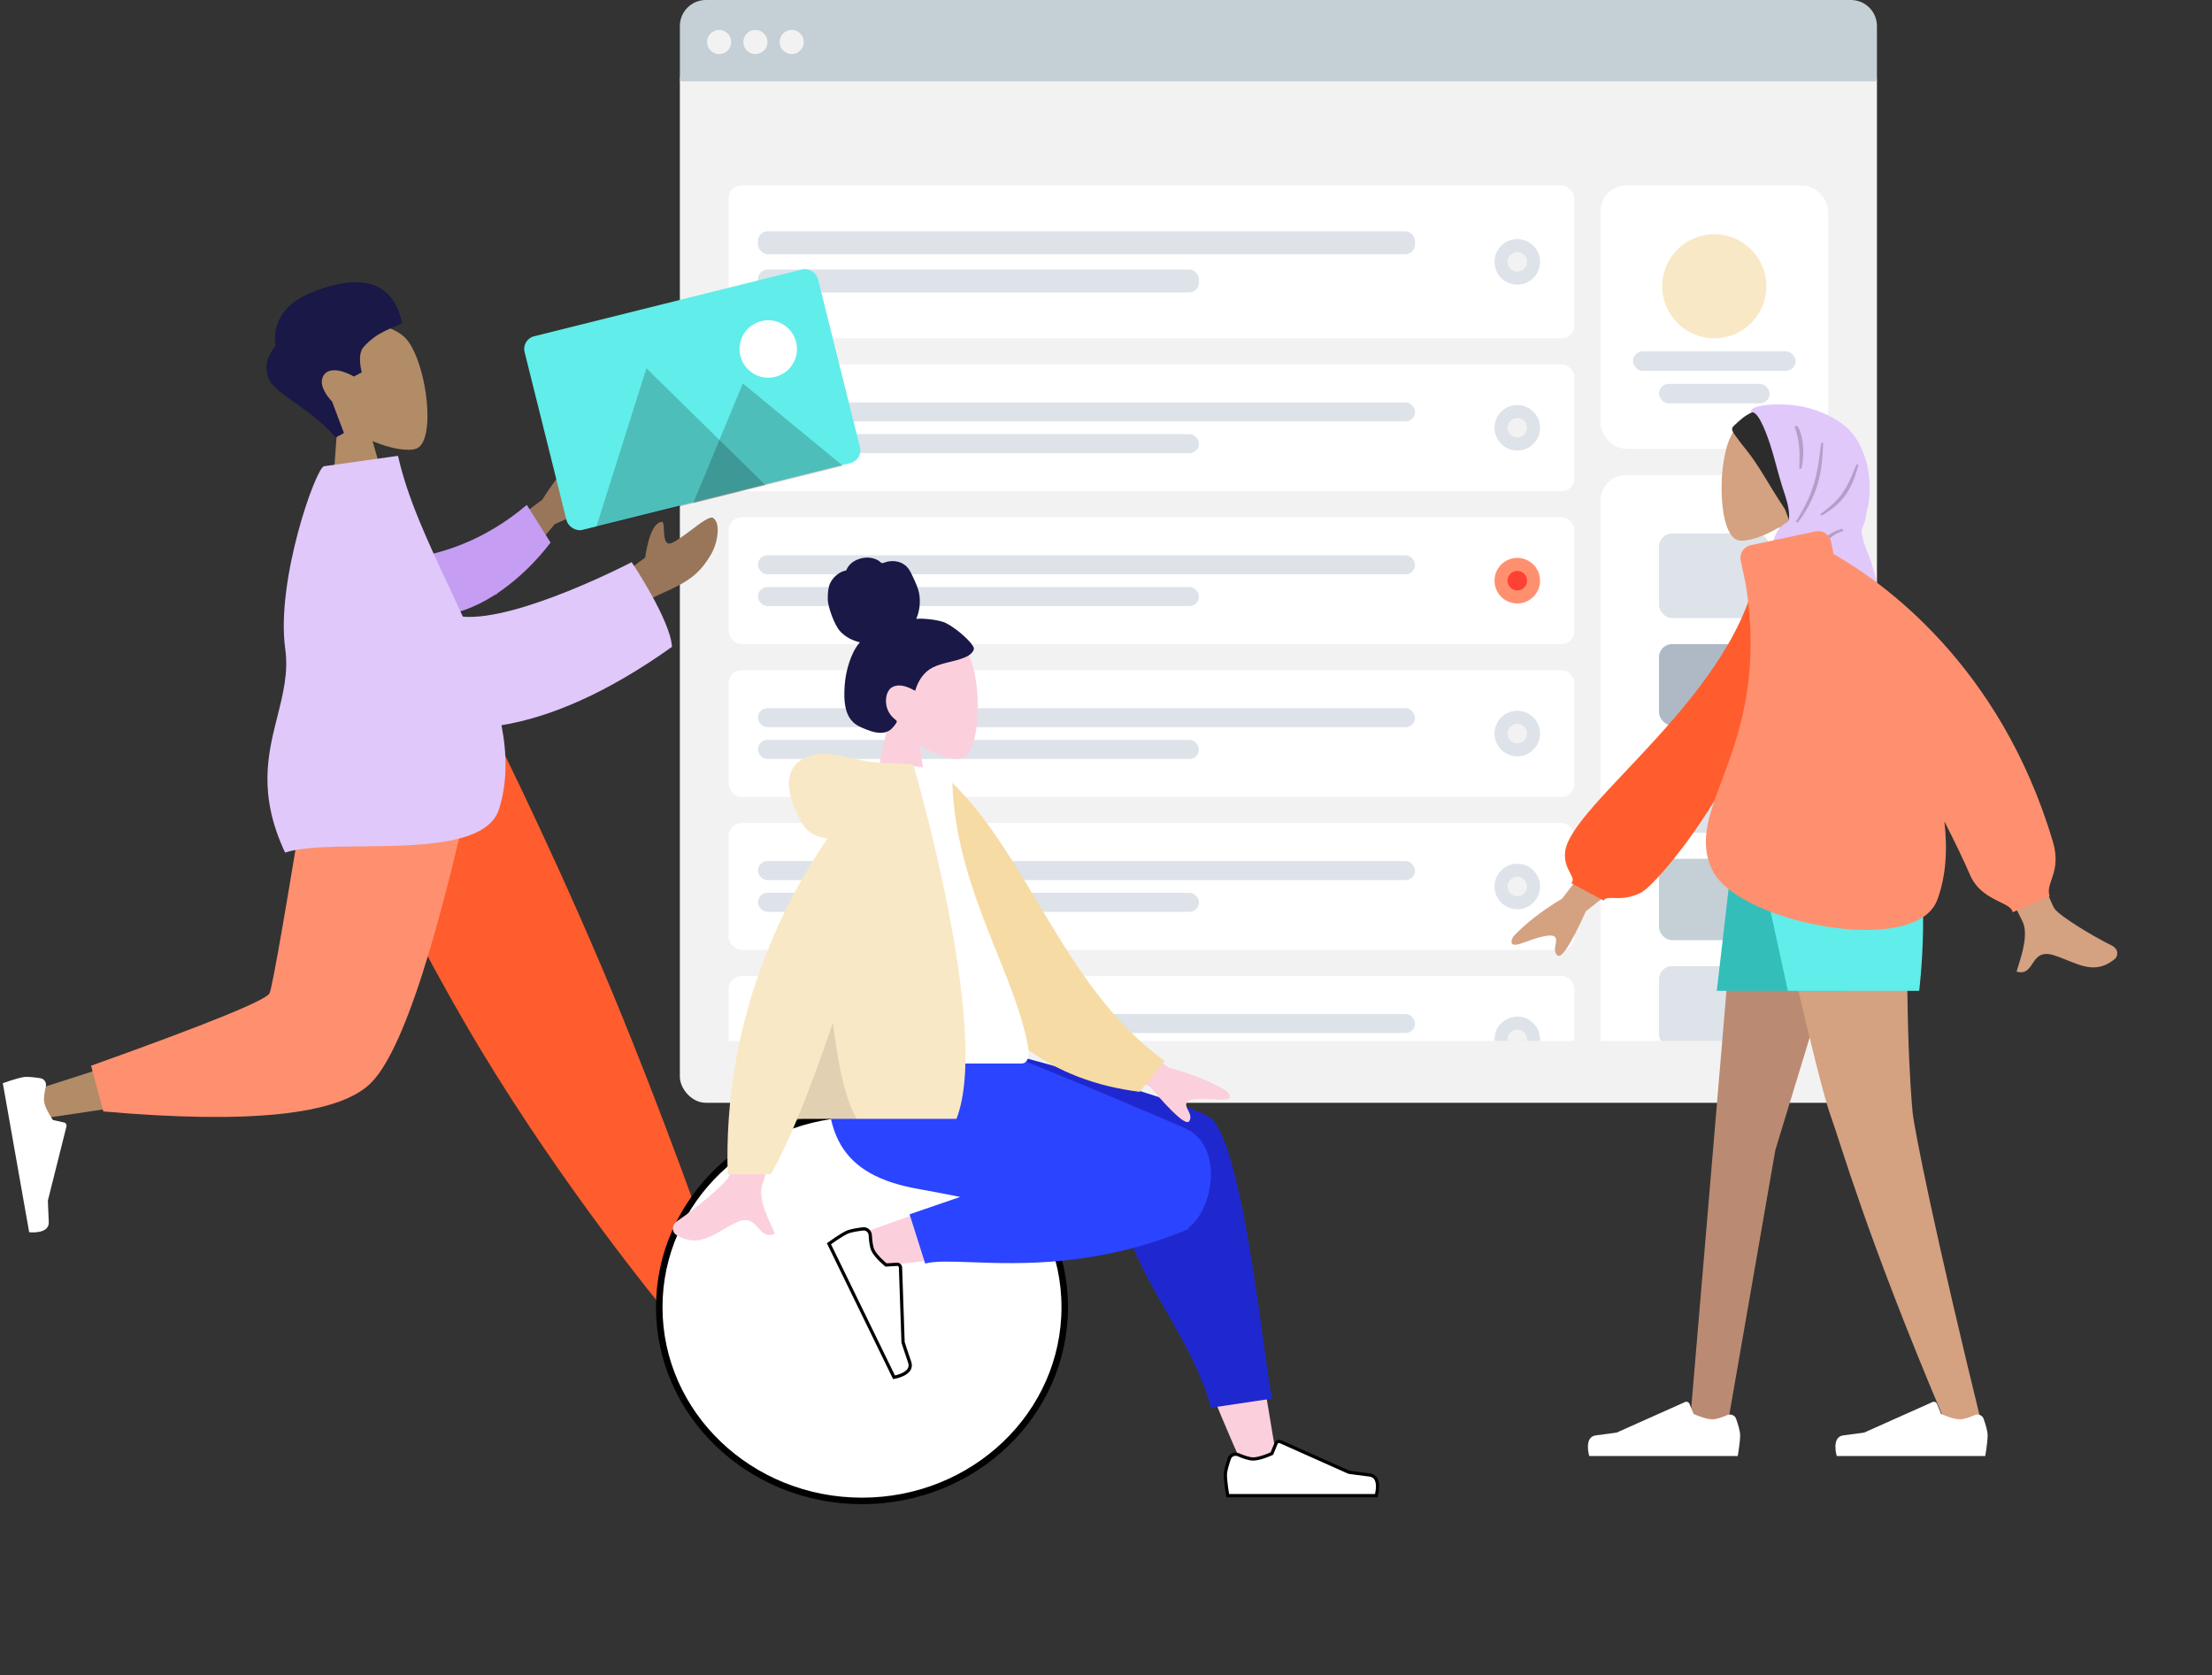 <svg width="680" height="515" viewBox="0 0 680 515" fill="none" xmlns="http://www.w3.org/2000/svg">
<rect x="0" y="0" width="680" height="515" fill="#333333" stroke="none"/>
<rect x="209" y="17" width="368" height="322" rx="8" fill="#F2F2F2"/>
<g clip-path="url(#clip0)">
<rect x="492" y="146" width="70" height="194" rx="8" fill="white"/>
<rect x="510" y="164" width="34" height="26" rx="4" fill="#DDE3E9"/>
<rect x="510" y="198" width="34" height="25" rx="4" fill="#AFB9C5"/>
<rect x="510" y="231" width="34" height="25" rx="4" fill="#DDE3E9"/>
<rect x="510" y="297" width="34" height="25" rx="4" fill="#DDE3E9"/>
<rect x="510" y="264" width="34" height="25" rx="4" fill="#C5CFD6"/>
<rect x="492" y="57" width="70" height="81" rx="8" fill="white"/>
<path fill-rule="evenodd" clip-rule="evenodd" d="M527 104C535.837 104 543 96.837 543 88C543 79.163 535.837 72 527 72C518.163 72 511 79.163 511 88C511 96.837 518.163 104 527 104Z" fill="#F9E8C5"/>
<rect x="502" y="108" width="50" height="6" rx="3" fill="#DDE3E9"/>
<rect x="510" y="118" width="34" height="6" rx="3" fill="#DDE3E9"/>
<rect x="224" y="57" width="260" height="47" rx="4" fill="white"/>
<g clip-path="url(#clip1)">
<rect x="233" y="71.1" width="202" height="7.05" rx="3" fill="#DDE3E9"/>
<rect x="233" y="82.85" width="135.589" height="7.05" rx="3" fill="#DDE3E9"/>
</g>
<path fill-rule="evenodd" clip-rule="evenodd" d="M466.435 87.5C470.301 87.5 473.435 84.366 473.435 80.5C473.435 76.634 470.301 73.5 466.435 73.5C462.569 73.5 459.435 76.634 459.435 80.5C459.435 84.366 462.569 87.5 466.435 87.5Z" fill="#DDE3E9"/>
<path fill-rule="evenodd" clip-rule="evenodd" d="M466.435 83.5C468.092 83.5 469.435 82.157 469.435 80.5C469.435 78.843 468.092 77.5 466.435 77.5C464.778 77.5 463.435 78.843 463.435 80.5C463.435 82.157 464.778 83.5 466.435 83.5Z" fill="#F2F2F2"/>
<rect x="224" y="112" width="260" height="39" rx="4" fill="white"/>
<g clip-path="url(#clip2)">
<rect x="233" y="123.7" width="202" height="5.85" rx="2.925" fill="#DDE3E9"/>
<rect x="233" y="133.45" width="135.589" height="5.85" rx="2.925" fill="#DDE3E9"/>
</g>
<path fill-rule="evenodd" clip-rule="evenodd" d="M466.435 138.5C470.301 138.5 473.435 135.366 473.435 131.5C473.435 127.634 470.301 124.5 466.435 124.5C462.569 124.5 459.435 127.634 459.435 131.5C459.435 135.366 462.569 138.5 466.435 138.5Z" fill="#DDE3E9"/>
<path fill-rule="evenodd" clip-rule="evenodd" d="M466.435 134.5C468.092 134.5 469.435 133.157 469.435 131.5C469.435 129.843 468.092 128.5 466.435 128.5C464.778 128.5 463.435 129.843 463.435 131.5C463.435 133.157 464.778 134.5 466.435 134.5Z" fill="#F2F2F2"/>
<rect x="224" y="159" width="260" height="39" rx="4" fill="white"/>
<g clip-path="url(#clip3)">
<rect x="233" y="170.7" width="202" height="5.85" rx="2.925" fill="#DDE3E9"/>
<rect x="233" y="180.45" width="135.589" height="5.85" rx="2.925" fill="#DDE3E9"/>
</g>
<path fill-rule="evenodd" clip-rule="evenodd" d="M466.435 185.5C470.301 185.5 473.435 182.366 473.435 178.5C473.435 174.634 470.301 171.5 466.435 171.5C462.569 171.5 459.435 174.634 459.435 178.5C459.435 182.366 462.569 185.5 466.435 185.5Z" fill="#FF906F"/>
<path fill-rule="evenodd" clip-rule="evenodd" d="M466.435 181.5C468.092 181.5 469.435 180.157 469.435 178.5C469.435 176.843 468.092 175.5 466.435 175.5C464.778 175.5 463.435 176.843 463.435 178.5C463.435 180.157 464.778 181.5 466.435 181.5Z" fill="#FF4133"/>
<rect x="224" y="300" width="260" height="39" rx="4" fill="white"/>
<g clip-path="url(#clip4)">
<rect x="233" y="311.7" width="202" height="5.85" rx="2.925" fill="#DDE3E9"/>
</g>
<path fill-rule="evenodd" clip-rule="evenodd" d="M466.435 326.5C470.301 326.5 473.435 323.366 473.435 319.5C473.435 315.634 470.301 312.5 466.435 312.5C462.569 312.5 459.435 315.634 459.435 319.5C459.435 323.366 462.569 326.5 466.435 326.5Z" fill="#DDE3E9"/>
<path fill-rule="evenodd" clip-rule="evenodd" d="M466.435 322.5C468.092 322.5 469.435 321.157 469.435 319.5C469.435 317.843 468.092 316.5 466.435 316.5C464.778 316.5 463.435 317.843 463.435 319.5C463.435 321.157 464.778 322.5 466.435 322.5Z" fill="#F2F2F2"/>
<rect x="224" y="253" width="260" height="39" rx="4" fill="white"/>
<g clip-path="url(#clip5)">
<rect x="233" y="264.7" width="202" height="5.85" rx="2.925" fill="#DDE3E9"/>
<rect x="233" y="274.45" width="135.589" height="5.85" rx="2.925" fill="#DDE3E9"/>
</g>
<path fill-rule="evenodd" clip-rule="evenodd" d="M466.435 279.5C470.301 279.5 473.435 276.366 473.435 272.5C473.435 268.634 470.301 265.5 466.435 265.5C462.569 265.5 459.435 268.634 459.435 272.5C459.435 276.366 462.569 279.5 466.435 279.5Z" fill="#DDE3E9"/>
<path fill-rule="evenodd" clip-rule="evenodd" d="M466.435 275.5C468.092 275.5 469.435 274.157 469.435 272.5C469.435 270.843 468.092 269.5 466.435 269.5C464.778 269.5 463.435 270.843 463.435 272.5C463.435 274.157 464.778 275.5 466.435 275.5Z" fill="#F2F2F2"/>
<rect x="224" y="206" width="260" height="39" rx="4" fill="white"/>
<g clip-path="url(#clip6)">
<rect x="233" y="217.7" width="202" height="5.85" rx="2.925" fill="#DDE3E9"/>
<rect x="233" y="227.45" width="135.589" height="5.85" rx="2.925" fill="#DDE3E9"/>
</g>
<path fill-rule="evenodd" clip-rule="evenodd" d="M466.435 232.5C470.301 232.5 473.435 229.366 473.435 225.5C473.435 221.634 470.301 218.5 466.435 218.5C462.569 218.5 459.435 221.634 459.435 225.5C459.435 229.366 462.569 232.5 466.435 232.5Z" fill="#DDE3E9"/>
<path fill-rule="evenodd" clip-rule="evenodd" d="M466.435 228.5C468.092 228.5 469.435 227.157 469.435 225.5C469.435 223.843 468.092 222.5 466.435 222.5C464.778 222.5 463.435 223.843 463.435 225.5C463.435 227.157 464.778 228.5 466.435 228.5Z" fill="#F2F2F2"/>
</g>
<path d="M209 8C209 3.582 212.582 0 217 0H569C573.418 0 577 3.582 577 8V25H209V8Z" fill="#C5CFD6"/>
<path fill-rule="evenodd" clip-rule="evenodd" d="M221.081 16.636C223.134 16.636 224.798 14.972 224.798 12.919C224.798 10.866 223.134 9.202 221.081 9.202C219.028 9.202 217.364 10.866 217.364 12.919C217.364 14.972 219.028 16.636 221.081 16.636Z" fill="#F2F2F2"/>
<path fill-rule="evenodd" clip-rule="evenodd" d="M232.232 16.636C234.285 16.636 235.95 14.972 235.95 12.919C235.95 10.866 234.285 9.202 232.232 9.202C230.179 9.202 228.515 10.866 228.515 12.919C228.515 14.972 230.179 16.636 232.232 16.636Z" fill="#F2F2F2"/>
<path fill-rule="evenodd" clip-rule="evenodd" d="M243.384 16.636C245.437 16.636 247.101 14.972 247.101 12.919C247.101 10.866 245.437 9.202 243.384 9.202C241.331 9.202 239.667 10.866 239.667 12.919C239.667 14.972 241.331 16.636 243.384 16.636Z" fill="#F2F2F2"/>
<path fill-rule="evenodd" clip-rule="evenodd" d="M114.527 135.597C120.28 138.039 125.708 138.847 128.067 137.874C133.98 135.435 131.399 112.98 125.413 104.826C119.426 96.672 94.483 96.257 95.709 113.907C96.135 120.033 99.45 125.088 103.846 128.975L101.498 161.376L121.158 158.613L114.527 135.597Z" fill="#B28B67"/>
<path fill-rule="evenodd" clip-rule="evenodd" d="M103.181 134.484C94.853 124.809 83.821 121.067 82.277 115.581C80.734 110.095 84.751 106.417 84.751 106.417C84.751 106.417 81.968 95.393 95.866 89.854C109.764 84.315 120.678 85.496 123.61 99.332C120.431 101.026 115.979 101.922 111.722 106.721C109.695 109.005 111.207 114.462 111.207 114.462L108.809 115.74C108.809 115.74 102.232 111.812 99.655 115.155C97.079 118.499 102.085 123.432 102.085 123.432L105.733 133.124L103.181 134.484Z" fill="#191847"/>
<path fill-rule="evenodd" clip-rule="evenodd" d="M108.537 226.329L170.004 328.782L216.086 415.397H226.012L148.8 226.329L108.537 226.329Z" fill="#997659"/>
<path fill-rule="evenodd" clip-rule="evenodd" d="M212.652 410.624C211.577 410.166 210.304 410.64 209.913 411.742C209.33 413.381 208.629 415.624 208.629 416.927C208.629 419.158 209.375 423.438 209.375 423.438C211.97 423.438 256.031 423.438 256.031 423.438C256.031 423.438 257.849 417.443 253.931 416.965C250.013 416.487 247.421 416.102 247.421 416.102L225.897 406.535C225.382 406.307 224.781 406.547 224.566 407.067L223.24 410.274C223.24 410.274 219.613 411.961 217.345 411.961C216.067 411.961 214.114 411.248 212.652 410.624Z" fill="white"/>
<path fill-rule="evenodd" clip-rule="evenodd" d="M203.288 401.527L222.43 395.754C222.43 395.754 209.85 358.261 191.593 313.234C173.336 268.207 152.379 226.329 152.379 226.329H98.316C98.316 226.329 121.616 279.302 147.718 322.595C173.821 365.888 203.288 401.527 203.288 401.527Z" fill="#FF5D2D"/>
<path fill-rule="evenodd" clip-rule="evenodd" d="M104.497 226.329C98.696 262.332 87.507 308.329 86.451 309.749C85.747 310.695 60.404 319.162 10.422 335.149L12.566 343.875C72.169 335.301 103.576 328.649 106.784 323.919C111.597 316.824 135.627 260.772 144.934 226.329H104.497Z" fill="#B28B67"/>
<path fill-rule="evenodd" clip-rule="evenodd" d="M27.991 327.605L31.768 341.66C76.348 345.558 103.663 342.741 113.713 333.21C123.764 323.678 135.218 288.051 148.077 226.329H96.524C88.378 276.871 83.823 303.203 82.861 305.325C81.898 307.447 63.608 314.874 27.991 327.605Z" fill="#FF906F"/>
<path fill-rule="evenodd" clip-rule="evenodd" d="M14.088 333.98C14.355 332.838 13.664 331.663 12.507 331.469C10.787 331.182 8.453 330.884 7.167 331.11C4.964 331.498 0.866 332.973 0.866 332.973C1.317 335.522 8.967 378.782 8.967 378.782C8.967 378.782 15.204 379.527 14.996 375.597C14.788 371.666 14.718 369.055 14.718 369.055L20.429 346.266C20.566 345.719 20.223 345.166 19.672 345.046L16.276 344.301C16.276 344.301 13.98 341.033 13.586 338.806C13.365 337.555 13.728 335.521 14.088 333.98Z" fill="white"/>
<path fill-rule="evenodd" clip-rule="evenodd" d="M166.69 153.622L140.439 173.143L152.518 182.903L170.527 161.14C180.991 156.62 185.66 153.733 184.537 152.479C183.589 151.421 182.331 151.64 181.172 151.84C180.27 151.997 179.428 152.143 178.839 151.667C177.495 150.581 179.11 145.897 180.833 141.517C182.556 137.136 180.153 137.834 178.833 138.615C174.679 142.357 170.632 147.359 166.69 153.622ZM198.339 171.389L186.811 179.984L189.279 192.38C189.279 192.38 196.55 185.423 203.237 182.51C211.763 178.796 215.089 176.408 218.651 170.29C220.556 167.017 221.693 160.816 219.213 159.197C218.262 158.576 215.352 160.768 212.382 163.005C210.119 164.709 207.821 166.44 206.331 166.971C204.324 167.685 204.19 164.981 204.084 162.82C204.007 161.269 203.945 159.998 203.213 160.471C199.566 161.047 198.339 171.389 198.339 171.389Z" fill="#997659"/>
<path fill-rule="evenodd" clip-rule="evenodd" d="M126.106 171.631C136.05 170.126 149.036 166.163 161.946 155.204L169.25 166.794C160.835 177.839 148.208 187.716 136.144 189.069C126.636 190.135 120.191 179.394 126.106 171.631Z" fill="#C59DF2"/>
<path fill-rule="evenodd" clip-rule="evenodd" d="M111.16 260.173C101.519 260.273 92.66 260.365 87.647 262.101C79.231 244.185 82.376 231.717 85.281 220.208C87.031 213.272 88.693 206.683 87.684 199.46C84.743 178.424 97.133 143.668 99.626 143.317L100.341 143.217L120.093 140.441L122.354 140.123C125.2 152.996 131.518 166.479 137.876 180.049C139.361 183.218 140.848 186.392 142.293 189.563C159.337 190.98 194.187 172.813 194.187 172.813C194.187 172.813 206.13 190.61 206.575 198.841C186.788 212.96 169.187 220.489 154.157 222.935C155.89 231.786 155.994 240.425 153.426 248.692C149.985 259.77 129.203 259.986 111.16 260.173Z" fill="#E0C8FB"/>
<path fill-rule="evenodd" clip-rule="evenodd" d="M217.714 141.545C217.714 141.55 217.713 141.555 217.712 141.561C217.713 141.556 217.712 141.537 217.714 141.545Z" fill="#C5CFD6"/>
<path fill-rule="evenodd" clip-rule="evenodd" d="M217.712 141.553C217.712 141.554 217.712 141.556 217.712 141.557C217.711 141.553 217.716 141.537 217.712 141.553Z" fill="#C5CFD6"/>
<path fill-rule="evenodd" clip-rule="evenodd" d="M217.724 141.469C217.722 141.488 217.719 141.507 217.716 141.527C217.717 141.517 217.719 141.509 217.72 141.499C217.685 141.757 217.707 141.59 217.724 141.469Z" fill="#C5CFD6"/>
<path fill-rule="evenodd" clip-rule="evenodd" d="M217.718 141.528C217.716 141.537 217.715 141.547 217.713 141.556C217.7 141.613 217.718 141.528 217.718 141.528Z" fill="#C5CFD6"/>
<path fill-rule="evenodd" clip-rule="evenodd" d="M217.713 141.553C217.712 141.552 217.712 141.552 217.713 141.551C217.712 141.552 217.712 141.552 217.713 141.553Z" fill="#C5CFD6"/>
<path fill-rule="evenodd" clip-rule="evenodd" d="M217.71 141.56C217.707 141.572 217.725 141.512 217.71 141.56V141.56Z" fill="#C5CFD6"/>
<path fill-rule="evenodd" clip-rule="evenodd" d="M217.712 141.553L217.713 141.551C217.713 141.552 217.713 141.553 217.712 141.553Z" fill="#C5CFD6"/>
<rect x="160.299" y="104.336" width="92.945" height="61.343" rx="4" transform="rotate(-14 160.299 104.336)" fill="#61EDE9"/>
<path fill-rule="evenodd" clip-rule="evenodd" d="M198.718 113.22L183.277 162.091L235.295 149.121L198.718 113.22Z" fill="black" fill-opacity="0.2"/>
<path fill-rule="evenodd" clip-rule="evenodd" d="M228.366 117.887L213.109 154.653L259.097 143.187L228.366 117.887Z" fill="black" fill-opacity="0.2"/>
<path fill-rule="evenodd" clip-rule="evenodd" d="M238.31 115.849C243.041 114.669 245.921 109.877 244.741 105.146C243.561 100.414 238.769 97.534 234.037 98.714C229.306 99.894 226.426 104.686 227.606 109.418C228.786 114.149 233.578 117.029 238.31 115.849Z" fill="white"/>
<path fill-rule="evenodd" clip-rule="evenodd" d="M282.744 229.108C287.985 232.27 293.136 233.797 295.553 233.174C301.615 231.61 302.173 209.417 297.482 200.669C292.791 191.92 268.678 188.106 267.463 205.441C267.041 211.457 269.565 216.826 273.295 221.207L266.608 252.4H286.034L282.744 229.108Z" fill="#FBD0DC"/>
<path fill-rule="evenodd" clip-rule="evenodd" d="M289.809 191.14C287.154 190.33 283.301 190.055 281.68 190.241C282.602 188.03 282.968 185.567 282.67 183.169C282.38 180.838 281.339 178.854 280.377 176.775C279.933 175.816 279.43 174.863 278.681 174.13C277.917 173.383 276.951 172.89 275.937 172.655C274.9 172.414 273.816 172.434 272.777 172.653C272.317 172.749 271.905 172.96 271.454 173.076C270.993 173.196 270.769 172.907 270.434 172.617C269.627 171.917 268.443 171.571 267.422 171.448C266.276 171.309 265.087 171.482 263.994 171.859C262.93 172.226 261.909 172.822 261.14 173.69C260.797 174.076 260.486 174.516 260.284 175.002C260.201 175.201 260.188 175.319 259.989 175.392C259.805 175.459 259.59 175.461 259.401 175.526C257.567 176.147 255.998 177.565 255.145 179.386C254.646 180.448 254.411 182.319 254.475 184.415C254.54 186.511 256.431 191.981 258.2 193.976C259.779 195.756 262.1 196.931 264.34 197.446C262.854 199.146 261.864 201.272 261.132 203.433C260.337 205.781 259.845 208.22 259.663 210.705C259.491 213.067 259.475 215.564 260.028 217.875C260.546 220.036 261.652 221.809 263.5 222.934C264.346 223.449 265.257 223.836 266.173 224.19C267.075 224.539 267.981 224.878 268.926 225.073C270.715 225.443 272.777 225.38 274.155 223.955C274.652 223.441 275.199 222.795 275.561 222.168C275.691 221.942 275.77 221.794 275.612 221.574C275.422 221.309 275.115 221.107 274.871 220.9C273.482 219.721 272.622 218.148 272.405 216.278C272.185 214.381 272.694 211.932 274.538 211.104C276.813 210.082 279.319 211.255 281.341 212.349C282.201 209.313 283.966 206.58 286.733 205.187C289.794 203.647 293.306 203.466 296.452 202.144C297.272 201.8 298.107 201.409 298.71 200.707C298.963 200.414 299.259 200.033 299.359 199.646C299.492 199.136 299.163 198.709 298.909 198.312C297.564 196.205 292.463 191.95 289.809 191.14Z" fill="#191847"/>
<path fill-rule="evenodd" clip-rule="evenodd" d="M264.989 461.381C299.411 461.381 327.315 434.726 327.315 401.846C327.315 368.965 299.411 342.31 264.989 342.31C230.567 342.31 202.662 368.965 202.662 401.846C202.662 434.726 230.567 461.381 264.989 461.381Z" fill="white" stroke="black" stroke-width="2"/>
<path fill-rule="evenodd" clip-rule="evenodd" d="M361.887 398.67C364.897 409.223 372.398 429.225 382.769 452.195L392.624 449.318C384.002 396.461 376.827 361.468 372.716 350.817C370.001 343.78 349.456 344.605 351.819 358.764C352.81 364.702 356.732 380.601 361.887 398.67ZM321.38 361.233C305.308 364.565 271.985 376.344 262.47 380.108C256.49 382.473 260.345 390.496 265.447 389.794C266.311 389.675 269.367 389.333 273.928 388.822C288.577 387.182 318.744 383.805 341.625 380.51C353.672 378.775 347.191 356.192 334.683 358.582C330.474 359.386 325.998 360.276 321.38 361.233Z" fill="#FBD0DC"/>
<path fill-rule="evenodd" clip-rule="evenodd" d="M373.346 344.852C371.703 339.486 297.012 320.44 297.012 320.44H290.891V326.148L342.36 352.368C342.292 353.214 342.334 354.108 342.5 355.051C342.128 374.488 350.441 389.009 358.672 403.386C364.054 412.787 369.401 422.127 372.261 432.74L391.171 429.917C390.62 428.507 389.749 422.151 388.558 413.46C385.555 391.547 380.519 354.791 373.453 345.067C373.428 345.033 373.403 344.999 373.377 344.966C373.368 344.928 373.358 344.89 373.346 344.852Z" fill="#1F28CF"/>
<path fill-rule="evenodd" clip-rule="evenodd" d="M295.167 367.939C290.458 366.996 286.121 366.154 282.41 365.503C258.44 361.295 251.45 348.455 255.583 320.44H299.747C306.961 322.514 344.454 338.248 363.907 346.617C376.782 352.155 372.723 372.122 365.432 377.318C365.392 377.637 365.261 377.854 365.028 377.95C337.385 389.416 313.812 388.56 298.675 388.011C292.335 387.781 287.475 387.604 284.415 388.409L279.621 373.275L295.167 367.939Z" fill="#2B44FF"/>
<path fill-rule="evenodd" clip-rule="evenodd" d="M267.539 379.737C267.479 378.567 266.494 377.63 265.331 377.763C263.64 377.957 261.391 378.305 260.251 378.861C258.283 379.822 254.827 382.32 254.827 382.32C255.941 384.605 274.841 423.382 274.841 423.382C274.841 423.382 280.908 422.402 279.649 418.748C278.39 415.094 277.618 412.647 277.618 412.647L276.825 389.607C276.806 389.044 276.326 388.608 275.764 388.644L272.387 388.856C272.387 388.856 269.343 386.39 268.37 384.394C267.828 383.281 267.618 381.285 267.539 379.737Z" fill="white" stroke="black"/>
<path fill-rule="evenodd" clip-rule="evenodd" d="M380.674 447.196C379.597 446.737 378.321 447.212 377.931 448.317C377.364 449.923 376.69 452.098 376.69 453.366C376.69 455.557 377.42 459.761 377.42 459.761C379.96 459.761 423.074 459.761 423.074 459.761C423.074 459.761 424.853 453.873 421.019 453.404C417.185 452.935 414.649 452.556 414.649 452.556L393.609 443.17C393.094 442.94 392.492 443.181 392.277 443.702L390.988 446.832C390.988 446.832 387.438 448.489 385.219 448.489C383.982 448.489 382.099 447.803 380.674 447.196Z" fill="white" stroke="black"/>
<path fill-rule="evenodd" clip-rule="evenodd" d="M359.433 328.245L333.613 309.271L327.906 323.391L353.474 334C360.705 342.501 364.748 346.044 365.604 344.631C366.326 343.439 365.762 342.324 365.242 341.297C364.838 340.496 364.46 339.749 364.738 339.061C365.373 337.49 370.23 337.656 374.833 338.01C379.436 338.364 378.095 336.315 376.985 335.303C372.286 332.488 366.436 330.136 359.433 328.245ZM224.03 361.676C226.402 356.86 234.479 309.926 234.479 309.926L251.394 309.993C251.394 309.993 235.728 360.602 234.479 363.699C232.857 367.721 235.613 373.566 237.481 377.529C237.77 378.142 238.038 378.71 238.265 379.22C235.673 380.38 234.427 378.977 233.114 377.498C231.632 375.827 230.063 374.059 226.369 375.779C224.942 376.443 223.592 377.229 222.272 377.996C217.715 380.647 213.529 383.082 207.834 379.566C206.931 379.008 205.942 376.909 208.332 375.269C214.288 371.182 222.87 364.03 224.03 361.676Z" fill="#FBD0DC"/>
<path fill-rule="evenodd" clip-rule="evenodd" d="M282.549 238.899L289.549 237.698C315.518 260.147 326.184 303.275 358.016 326.122L350.355 335.626C295.132 328.784 281.445 276.178 282.549 238.899Z" fill="#F6DBA4"/>
<path fill-rule="evenodd" clip-rule="evenodd" d="M252.038 326.92C252.038 326.92 294.134 326.92 313.969 326.92C316.799 326.92 316.265 322.831 315.856 320.768C311.135 296.953 292.705 271.282 292.705 237.383L274.841 234.58C260.065 258.36 254.956 287.639 252.038 326.92Z" fill="white"/>
<path fill-rule="evenodd" clip-rule="evenodd" d="M245.074 343.93C242.291 350.62 239.561 356.457 236.99 360.94H223.708C222.279 314.704 239.771 279.127 254.411 257.676C251.16 257.443 248.226 256.082 246.372 252.733C239.842 240.943 242.2 234.452 249.178 232.319C253.015 231.145 256.624 231.946 260.943 232.905C264.478 233.689 268.489 234.579 273.491 234.58C273.493 234.58 273.494 234.58 273.496 234.58C273.981 234.58 274.422 234.613 274.822 234.675L280.75 235.013C280.75 235.013 304.817 316.638 294.025 343.93H245.074Z" fill="#F9E8C5"/>
<path fill-rule="evenodd" clip-rule="evenodd" d="M245.074 343.93C248.726 335.153 252.471 324.908 256.075 314.328C257.416 325.98 259.65 337.682 263.37 343.93H245.074Z" fill="black" fill-opacity="0.1"/>
<path fill-rule="evenodd" clip-rule="evenodd" d="M547.119 161.996C541.869 165.16 536.712 166.688 534.29 166.064C528.219 164.499 527.661 142.29 532.359 133.534C537.056 124.778 561.205 120.962 562.422 138.31C562.845 144.331 560.317 149.704 556.581 154.089L563.279 185.306H543.824L547.119 161.996Z" fill="#D4A181"/>
<path fill-rule="evenodd" clip-rule="evenodd" d="M536.743 127.76C537.188 127.494 538.121 126.933 538.593 126.73C538.705 126.681 539.488 126.123 539.509 126.13C540.101 126.33 541.817 127.068 541.964 127.705C541.987 127.754 542.009 127.799 542.031 127.839C542.274 128.281 542.497 128.734 542.71 129.192C543.177 130.199 543.58 131.25 543.965 132.294C544.715 134.326 545.367 136.406 545.966 138.491C546.576 140.613 547.093 142.76 547.672 144.89C548.506 147.956 549.573 150.947 550.401 154.012C550.93 155.969 551.224 157.949 551.085 159.963C551.084 159.987 551.083 160.011 551.081 160.036C551.08 160.046 551.079 160.056 551.078 160.066C551.054 160.375 551.021 160.686 550.976 160.997C550.936 161.263 550.897 161.531 550.855 161.798C550.099 160.29 549.521 158.628 548.909 157.051C548.849 156.896 548.792 156.741 548.736 156.585C548.538 156.265 548.337 155.947 548.133 155.631C546.848 153.636 545.559 151.648 544.327 149.617C542.111 145.964 539.916 142.234 537.289 138.879C536.513 137.889 535.72 136.913 534.954 135.915C534.518 135.346 534.093 134.769 533.683 134.18C533.389 133.76 532.112 132.294 532.575 131.413C532.811 130.963 535.587 128.45 536.743 127.76Z" fill="#2C2C2C"/>
<path fill-rule="evenodd" clip-rule="evenodd" d="M538.452 126.803C538.019 126.949 538.23 126.047 538.65 125.73C540.594 124.26 548.029 123.726 554.498 125.069C558.832 125.969 563.873 128.208 567.335 131.087C570.456 133.682 572.602 137.843 573.707 141.862C574.867 146.083 575.042 150.483 574.396 154.811C574.254 155.762 573.949 156.668 573.779 157.598C573.588 158.646 573.489 159.655 573.148 160.675C572.939 161.299 572.584 161.911 572.406 162.538C572.202 163.255 572.326 163.917 572.475 164.646C572.716 165.833 573.016 167.018 573.443 168.152C574.083 169.855 574.86 171.45 575.347 173.217C575.995 175.569 578.705 183.22 576.724 185.306H539.015C539.964 182.716 542.815 179.667 543.392 176.895C543.731 175.261 543.893 171.694 543.929 171.565C544.778 165.707 546.438 162.909 547.477 161.894C548.516 160.879 549.9 160.567 549.972 159.686C550.266 156.044 548.818 152.554 547.756 149.155C546.49 145.104 545.563 140.952 544.258 136.915C543.68 135.127 540.703 126.047 538.452 126.803Z" fill="#E0C8FB"/>
<path fill-rule="evenodd" clip-rule="evenodd" d="M553.096 144.079C553.402 137.914 553.096 135.505 551.674 130.993H552.551C553.937 132.784 555.097 138.261 553.793 144.079H553.096ZM570.28 143.788L570.28 143.788L570.28 143.788C570.433 143.414 570.589 143.031 570.751 142.638L571.309 142.906C569.55 149.339 567.411 154.305 560.065 158.468L559.493 158.068C566.441 153.183 567.931 149.537 570.28 143.788ZM559.863 136.094C559.79 136.652 559.719 137.196 559.651 137.726C558.595 145.876 557.925 151.045 552.038 160.418L552.705 160.622C559.158 151.929 560.181 144.834 560.486 136.144L559.863 136.094ZM566.219 162.511L566.789 163.205C563.931 163.803 561.987 165.906 559.758 168.316C557.401 170.867 554.725 173.762 550.309 175.584L549.489 175.087C554.309 172.581 556.551 170.091 558.509 167.916C560.535 165.665 562.257 163.752 566.219 162.511Z" fill="black" fill-opacity="0.2"/>
<path fill-rule="evenodd" clip-rule="evenodd" d="M576.223 253.76L545.763 353.534L531.007 438.385H519.438L535.03 253.76H576.223Z" fill="#BA8B72"/>
<path fill-rule="evenodd" clip-rule="evenodd" d="M587.119 253.76C585.05 308.541 587.485 336.798 587.948 341.775C588.411 346.752 594.752 379.024 609.763 440.056L597.435 435.814C573.712 379.839 565.628 350.747 562.907 343.397C560.186 336.047 552.96 306.168 541.228 253.76H587.119Z" fill="#D4A181"/>
<path fill-rule="evenodd" clip-rule="evenodd" d="M607.043 435.012C608.121 434.552 609.398 435.027 609.787 436.133C610.355 437.741 611.028 439.919 611.028 441.189C611.028 443.383 610.299 447.591 610.299 447.591C607.759 447.591 564.645 447.591 564.645 447.591C564.645 447.591 562.866 441.697 566.7 441.227C570.534 440.757 573.07 440.378 573.07 440.378L594.109 430.98C594.624 430.75 595.227 430.991 595.442 431.513L596.731 434.646C596.731 434.646 600.28 436.306 602.499 436.306C603.736 436.306 605.618 435.62 607.043 435.012Z" fill="white"/>
<path fill-rule="evenodd" clip-rule="evenodd" d="M530.956 435.012C532.034 434.552 533.311 435.027 533.701 436.133C534.268 437.741 534.941 439.919 534.941 441.189C534.941 443.383 534.212 447.591 534.212 447.591C531.672 447.591 488.558 447.591 488.558 447.591C488.558 447.591 486.779 441.697 490.613 441.227C494.447 440.757 496.983 440.378 496.983 440.378L518.022 430.98C518.537 430.75 519.14 430.991 519.355 431.513L520.644 434.646C520.644 434.646 524.194 436.306 526.413 436.306C527.649 436.306 529.531 435.62 530.956 435.012Z" fill="white"/>
<path fill-rule="evenodd" clip-rule="evenodd" d="M580.27 253.76L567.319 304.593H527.761L533.66 253.76H580.27Z" fill="#34BEBA"/>
<path fill-rule="evenodd" clip-rule="evenodd" d="M587.555 253.76C593.947 272.957 589.983 304.593 589.983 304.593H549.616L538.516 253.76H587.555Z" fill="#61EDE9"/>
<path fill-rule="evenodd" clip-rule="evenodd" d="M631.601 279.328C628.579 274.894 608.209 215.235 608.209 215.235L590.64 217.771C590.64 217.771 619.85 279.896 621.518 282.785C623.686 286.539 621.766 292.705 620.465 296.886C620.263 297.533 620.077 298.132 619.922 298.667C622.655 299.454 623.694 297.893 624.791 296.246C626.029 294.387 627.339 292.419 631.242 293.606C632.749 294.064 634.198 294.653 635.613 295.228C640.501 297.215 644.991 299.041 650.15 294.768C650.968 294.091 651.657 291.877 649.058 290.587C642.584 287.374 633.078 281.495 631.601 279.328ZM480.198 276.245L499.826 250.904L509.213 262.888L487.522 280.128C482.903 290.285 479.987 294.803 478.773 293.682C477.75 292.737 477.986 291.51 478.203 290.38C478.372 289.5 478.53 288.678 478.072 288.094C477.028 286.761 472.397 288.26 468.064 289.869C463.73 291.479 464.457 289.141 465.246 287.863C468.994 283.864 473.978 279.992 480.198 276.245Z" fill="#D4A181"/>
<path fill-rule="evenodd" clip-rule="evenodd" d="M547.65 172.987L540.541 172.774C535.029 212.896 482.543 247.093 481.121 262.001C480.599 267.469 484.789 269.607 483.045 271.495L492.994 276.82C494.272 274.826 497.99 277.622 504.479 274.389C510.968 271.155 554.071 218.675 547.65 172.987Z" fill="#FF5D2D"/>
<path fill-rule="evenodd" clip-rule="evenodd" d="M558.122 163.354C560.283 162.895 562.408 164.274 562.867 166.435L563.697 170.336C578.171 178.535 614.763 203.972 631.045 258.608C632.756 264.348 631.594 267.714 630.666 270.403C630.032 272.243 629.506 273.766 630.084 275.516L618.733 280.429C618.547 279.104 616.917 278.304 614.814 277.273C611.756 275.773 607.699 273.784 605.626 268.972C603.661 264.411 600.927 258.753 597.729 252.482C598.741 261.241 598.211 269.501 595.533 276.658C588.851 294.513 534.211 283.641 526.392 267.483C522.219 258.861 525.274 250.701 529.314 239.909C534.442 226.209 541.158 208.268 536.694 179.758L535.115 172.33C534.655 170.17 536.034 168.046 538.195 167.587L558.122 163.354Z" fill="#FF906F"/>
<defs>
<clipPath id="clip0">
<rect x="224" y="57" width="338" height="263" fill="white"/>
</clipPath>
<clipPath id="clip1">
<rect x="233" y="71.1" width="202" height="19" fill="white"/>
</clipPath>
<clipPath id="clip2">
<rect x="233" y="123.7" width="202" height="16" fill="white"/>
</clipPath>
<clipPath id="clip3">
<rect x="233" y="170.7" width="202" height="16" fill="white"/>
</clipPath>
<clipPath id="clip4">
<rect x="233" y="311.7" width="202" height="16" fill="white"/>
</clipPath>
<clipPath id="clip5">
<rect x="233" y="264.7" width="202" height="16" fill="white"/>
</clipPath>
<clipPath id="clip6">
<rect x="233" y="217.7" width="202" height="16" fill="white"/>
</clipPath>
</defs>
</svg>
